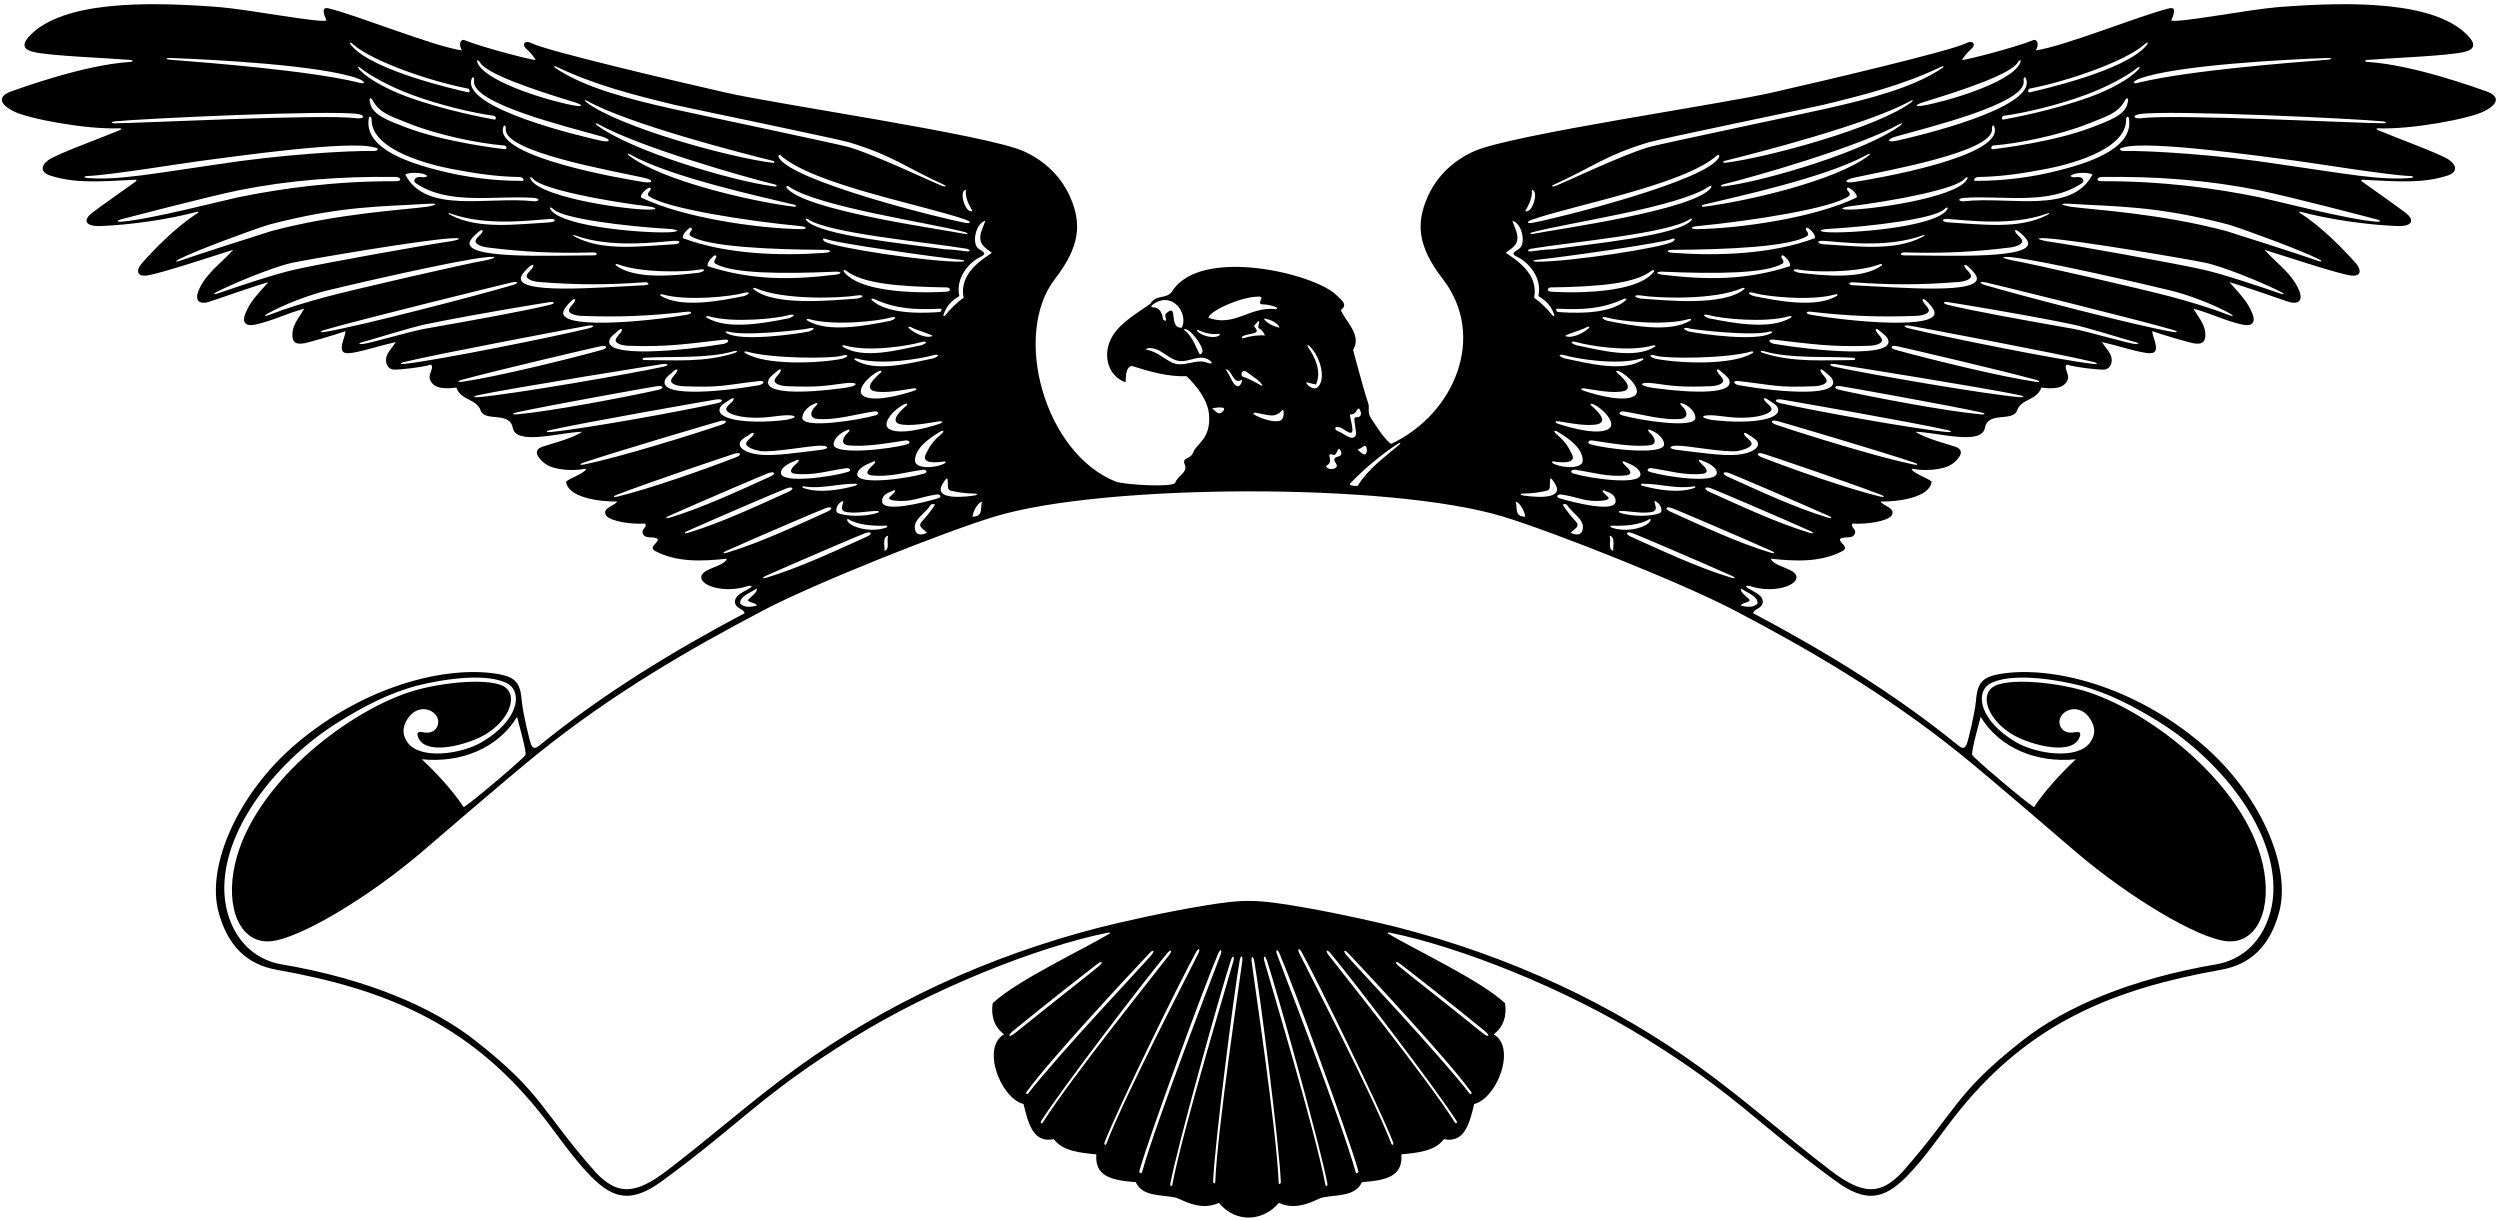 <?xml version="1.0" encoding="UTF-8"?>
<svg xmlns="http://www.w3.org/2000/svg" xmlns:xlink="http://www.w3.org/1999/xlink" width="549pt" height="268pt" viewBox="0 0 549 268" version="1.1">
<g id="surface1">
<path style=" stroke:none;fill-rule:nonzero;fill:rgb(0%,0%,0%);fill-opacity:1;" d="M 545.93 20.031 C 544.109 19.41 530.043 14.223 519.895 13.598 C 519.277 13.559 519.117 13.219 519.895 13.156 C 525.125 12.727 537.527 12.285 541.145 11.406 C 543.766 10.77 543.609 9.438 541.664 7.535 C 534.441 0.461 517.258 0.211 500.195 1.57 C 494.105 2.055 478.688 5.02 476.801 4.523 C 477.301 3.285 478.133 1.344 476.246 1.859 C 469.586 3.523 453.367 10.156 447.055 11.07 C 447.953 9.602 447.219 8.52 446.555 8.797 C 442.281 10.516 431.57 13.234 430.848 13.18 C 431.348 12.348 432.066 11.461 432.844 10.793 C 434.012 9.809 433.352 8.664 431.68 9.52 C 428.383 11.199 399.723 17.926 389.238 20.305 C 378.719 22.781 332.031 29.539 323.805 33.172 C 318.754 35.398 315.281 39.125 313.438 43.387 C 310.965 49.105 311.309 54.113 316.816 61.23 C 326.625 73.914 319.316 91.031 305.473 97.484 C 303.754 96.152 302.363 93.711 301.09 91.879 C 300.141 90.348 300.879 89.73 300.422 88.438 C 299.535 85.941 297.301 77.367 297.168 76.977 C 297.035 76.59 298.176 75.785 297.52 73.531 C 296.91 71.594 295.27 69.949 294.43 68.07 C 295.988 66.977 294.887 66.117 293.297 64.641 C 288.312 60.016 263.691 54.09 257.41 63.961 C 256.203 65.793 253.914 64.547 252.582 66.738 C 249.855 68.684 246.254 70.688 244.387 73.664 C 241.941 77.562 243.133 82.512 247.141 83.941 C 247.363 82.777 247.031 80.891 248.473 80.336 C 252.191 81.5 256.355 82.777 260.574 82.609 C 262.848 84.828 265.234 87.828 265.512 91.102 C 265.914 96.457 262.723 97.43 262.07 99.262 C 261.477 101.035 259.465 100.273 260.184 102.035 C 260.906 103.758 258.574 104.477 258.074 106.031 C 257.383 107.07 247.211 106.48 245.055 105.773 C 229.348 99.551 222.215 73.477 231.684 61.23 C 237.191 54.113 237.535 49.105 235.062 43.387 C 233.219 39.125 229.746 35.398 224.695 33.172 C 216.465 29.539 169.781 22.781 159.262 20.305 C 148.777 17.926 120.117 11.199 116.82 9.52 C 115.148 8.664 114.488 9.809 115.656 10.793 C 116.434 11.461 117.152 12.348 117.652 13.18 C 116.93 13.234 106.219 10.516 101.945 8.797 C 101.281 8.52 100.547 9.602 101.445 11.07 C 95.133 10.156 78.914 3.523 72.254 1.859 C 70.367 1.344 71.199 3.285 71.699 4.523 C 69.812 5.02 54.395 2.055 48.305 1.57 C 31.242 0.211 14.055 0.461 6.832 7.535 C 4.891 9.438 4.734 10.77 7.355 11.406 C 10.969 12.285 23.375 12.727 28.605 13.156 C 29.383 13.219 29.223 13.559 28.605 13.598 C 18.457 14.223 4.391 19.41 2.57 20.031 C -0.223 20.988 -0.531 22.637 2.977 24.434 C 6.219 26.09 18.922 28.465 26.242 28.176 C 26.629 28.16 26.77 28.379 26.383 28.543 C 22.434 30.223 12.426 33.832 10.652 35.129 C 8.855 36.438 8.898 37.871 11.043 38.559 C 16.344 40.25 21.273 39.922 29.781 39.465 C 29.988 39.453 30.031 39.703 29.844 39.836 C 26.086 42.535 23.223 44.473 20.129 46.816 C 18.613 47.965 18.094 49.801 22.219 49.633 C 28.598 49.371 36.734 48.246 43.195 46.531 C 43.602 46.426 43.727 46.594 43.391 46.805 C 38.535 49.863 33.648 55.004 31.191 57.766 C 29.832 59.293 29.941 60.871 32.41 60.477 C 35.715 59.949 48.305 55.734 51.219 54.859 C 48.461 57.867 45.477 59.879 43.824 63.309 C 42.578 65.887 43.613 66.941 45.816 66.309 C 46.996 65.969 55.66 62.852 58.934 61.965 C 56.422 64.754 54.883 66.336 53.879 68.855 C 53.098 70.805 53.922 71.746 56.078 71.281 C 59.809 70.48 63.016 68.789 66.816 67.793 C 65.984 69.281 64.387 71.082 64.227 73.008 C 64.074 74.824 64.582 75.812 66.906 75.367 C 67.777 75.199 73.281 73.633 75.859 72.73 C 75.859 73.531 75.281 74.691 75.105 75.719 C 74.766 77.703 75.918 77.73 77.648 77.43 C 80.363 76.957 83.094 75.984 86.906 75.117 C 86.387 76.055 85.41 76.949 84.98 78.016 C 84.438 79.371 84.934 80.934 86.289 81.148 C 87.238 81.301 93.121 80.613 94.621 80.059 C 95.398 80.723 94.094 82.098 94.371 83.137 C 95.082 85.801 98.719 85.273 100.227 85.109 C 101.168 87.992 104.664 87.496 105.555 90.16 C 106.512 92.711 111.938 90.27 112.602 93.934 C 113.309 97.914 122.98 94.934 127.809 94.82 C 126.199 96.152 119.742 97.844 118.98 98.145 C 116.57 99.094 118.797 101.172 119.777 101.875 C 121.844 103.355 126.34 103.418 128.242 102.977 C 128.574 102.898 128.793 103.008 128.668 103.148 C 127.703 104.234 125.492 104.82 124.312 105.754 C 124.645 109.25 131.625 110.195 135.523 110.141 C 134.969 111.137 132.027 111.527 133.137 113.246 C 134.121 114.496 138.633 115.188 141.629 114.969 C 142.297 115.688 140.852 116.133 141.129 117.074 C 141.613 118.59 143.516 117.574 144.461 118.406 C 144.461 119.406 142.445 120.047 143.793 120.961 C 148.566 123.516 154.172 123.293 159.609 122.684 C 159.234 123.93 156.73 124.445 155.141 125.332 C 153.242 126.391 153.965 127.711 155.391 128.43 C 157.992 129.746 161.762 129.574 164.273 128.676 C 164.551 128.621 165.48 128.508 164.828 129.062 C 163.551 129.895 161.277 130.617 161.387 132.281 C 161.594 133.711 163.441 133.727 163.496 134.672 C 148.145 142.781 132.418 152.336 118.469 163.695 C 117.621 164.387 117.055 164.578 116.562 163.336 C 116.332 162.746 114.848 156.727 114.617 154.184 C 114.262 150.207 113.574 148.699 109.141 147.977 C 98.023 146.16 80.105 150.508 64.961 163.395 C 52.332 174.141 45.266 190.086 47.984 200.254 C 49.949 207.594 54.121 211.777 60.723 212.953 C 84.395 217.168 102.457 224.559 118.031 243.656 C 122.066 248.602 125.465 253.957 129.75 258.312 C 134.859 263.508 138.84 264.137 145.438 259.324 C 162.844 246.586 167.191 240.398 187.246 227.965 C 204.656 217.168 227.758 207.945 243.395 204.789 C 243.719 204.723 243.887 204.898 243.613 205.059 C 238.055 208.395 223.156 215.398 217.996 220.305 C 217.555 223.137 218.387 225.578 220.492 227.133 C 215.441 230.051 219.719 241.141 224.77 242.449 C 225.859 247.062 227.023 251.047 231.43 250.164 C 233.371 252.828 237.312 253.16 240.754 253.496 C 240.406 258.309 243.988 259.199 249.41 259.602 C 250.906 262.797 254.766 262.305 258.078 262.969 C 259.312 263.211 263.367 266.148 267.668 264.152 C 271.535 268.789 277.52 268.121 280.832 264.152 C 285.133 266.148 289.188 263.211 290.422 262.969 C 293.734 262.305 297.594 262.797 299.09 259.602 C 304.512 259.199 308.094 258.309 307.746 253.496 C 311.188 253.16 315.129 252.828 317.07 250.164 C 321.477 251.047 322.641 247.062 323.73 242.449 C 328.781 241.141 333.059 230.051 328.008 227.133 C 330.113 225.578 330.945 223.137 330.504 220.305 C 325.344 215.398 310.445 208.395 304.887 205.059 C 304.613 204.898 304.781 204.723 305.105 204.789 C 320.742 207.945 343.844 217.168 361.254 227.965 C 381.309 240.398 385.656 246.586 403.062 259.324 C 409.66 264.137 413.641 263.508 418.75 258.312 C 423.035 253.957 426.434 248.602 430.469 243.656 C 446.043 224.559 464.105 217.168 487.777 212.953 C 494.379 211.777 498.551 207.594 500.516 200.254 C 503.234 190.086 496.168 174.141 483.539 163.395 C 468.395 150.508 450.477 146.16 439.359 147.977 C 434.926 148.699 434.238 150.207 433.883 154.184 C 433.652 156.727 432.168 162.746 431.938 163.336 C 431.445 164.578 430.879 164.387 430.031 163.695 C 416.082 152.336 400.355 142.781 385.004 134.672 C 385.059 133.727 386.906 133.711 387.113 132.281 C 387.227 130.617 384.949 129.895 383.672 129.062 C 383.02 128.508 383.949 128.621 384.227 128.676 C 386.738 129.574 390.508 129.746 393.109 128.43 C 394.535 127.711 395.258 126.391 393.359 125.332 C 391.77 124.445 389.266 123.93 388.891 122.684 C 394.328 123.293 399.934 123.516 404.707 120.961 C 406.055 120.047 404.039 119.406 404.039 118.406 C 404.984 117.574 406.887 118.59 407.371 117.074 C 407.648 116.133 406.203 115.688 406.871 114.969 C 409.867 115.188 414.379 114.496 415.363 113.246 C 416.473 111.527 413.531 111.137 412.977 110.141 C 416.875 110.195 423.855 109.25 424.188 105.754 C 423.008 104.82 420.797 104.234 419.832 103.148 C 419.707 103.008 419.926 102.898 420.258 102.977 C 422.156 103.418 426.656 103.355 428.723 101.875 C 429.703 101.172 431.93 99.094 429.52 98.145 C 428.758 97.844 422.301 96.152 420.691 94.82 C 425.52 94.934 435.191 97.914 435.898 93.934 C 436.562 90.27 441.988 92.711 442.945 90.16 C 443.836 87.496 447.332 87.992 448.273 85.109 C 449.781 85.273 453.422 85.801 454.129 83.137 C 454.406 82.098 453.102 80.723 453.879 80.059 C 455.379 80.613 461.262 81.301 462.211 81.148 C 463.566 80.934 464.062 79.371 463.52 78.016 C 463.09 76.949 462.113 76.055 461.594 75.117 C 465.406 75.984 468.137 76.957 470.852 77.43 C 472.578 77.73 473.734 77.703 473.395 75.719 C 473.219 74.691 472.641 73.531 472.641 72.73 C 475.219 73.633 480.723 75.199 481.594 75.367 C 483.922 75.812 484.426 74.824 484.273 73.008 C 484.113 71.082 482.512 69.281 481.688 67.793 C 485.484 68.789 488.691 70.48 492.422 71.281 C 494.578 71.746 495.402 70.805 494.621 68.855 C 493.617 66.336 492.078 64.754 489.566 61.965 C 492.84 62.852 501.504 65.969 502.684 66.309 C 504.887 66.941 505.922 65.887 504.68 63.309 C 503.023 59.879 500.039 57.867 497.281 54.859 C 500.195 55.734 512.785 59.949 516.09 60.477 C 518.559 60.871 518.668 59.293 517.309 57.766 C 514.852 55.004 509.965 49.863 505.109 46.805 C 504.773 46.594 504.898 46.426 505.305 46.531 C 511.766 48.246 519.902 49.371 526.281 49.633 C 530.406 49.801 529.887 47.965 528.371 46.816 C 525.273 44.473 522.414 42.535 518.656 39.836 C 518.473 39.703 518.512 39.453 518.719 39.465 C 527.227 39.922 532.156 40.25 537.457 38.559 C 539.602 37.871 539.645 36.438 537.848 35.129 C 536.074 33.832 526.066 30.223 522.117 28.543 C 521.73 28.379 521.871 28.16 522.258 28.176 C 529.578 28.465 542.281 26.09 545.523 24.434 C 549.031 22.637 548.723 20.988 545.93 20.031 Z M 510.879 12.742 C 512.328 12.691 512.328 13.027 510.879 13.141 C 502.598 13.777 480.691 15.504 470.016 18.062 C 468.172 18.68 468.117 17.926 469.781 17.297 C 477.676 14.32 501.867 13.062 510.879 12.742 Z M 354.258 120.961 C 352.98 120.629 353.926 118.629 353.426 117.633 C 354.855 117.895 354.145 120.184 354.258 120.961 Z M 346.098 114.578 C 344.988 113.355 343.988 112.137 343.156 110.805 C 343.434 110.75 343.895 110.473 344.266 111.082 C 345.434 112.914 348.375 114.246 347.43 116.688 C 347.016 117.617 345.906 117.48 344.934 116.992 C 345.379 116.328 347.152 115.742 346.098 114.578 Z M 342.504 109.43 C 341.566 109.152 342.012 108.477 342.859 108.594 C 346.59 109.121 348.188 110.379 352.148 109.914 C 353.801 109.633 353.328 109.312 352.43 108.488 C 351.629 107.754 351.816 107.402 352.758 107.918 C 353.777 108.293 354.883 108.824 354.785 110.195 C 354.48 112.539 346.074 110.488 342.504 109.43 Z M 334.672 108.836 C 333.676 108.695 333.711 108.379 334.664 108.379 C 336.43 108.375 338.094 108.121 339.715 107.754 C 340.504 107.531 340.32 106.781 340.355 106.172 C 340.414 105.086 340.316 104.262 341.602 106.422 C 343.203 109.305 338.66 109.402 334.672 108.836 Z M 334.941 113.469 C 332.309 113.453 333.398 111.145 332.777 110.141 C 333.625 110.262 334.777 112.023 334.941 113.469 Z M 341.129 101.812 C 340.758 101.633 340.703 101.266 341.207 101.34 C 342.934 101.594 346.059 101.883 345.277 99.906 C 344.211 97.703 343.59 96.867 341.711 95.246 C 341.117 94.73 341.23 94.324 342.02 94.793 C 344.91 96.5 347.523 98.559 347.57 101.105 C 347.602 102.941 343.422 102.926 341.129 101.812 Z M 417.148 27.242 C 417.73 26.918 417.91 27.105 417.387 27.504 C 410.09 33.027 387.969 39.754 378.371 40.957 C 377.891 41.02 377.703 40.66 378.371 40.496 C 385.074 38.863 408.113 32.297 417.148 27.242 Z M 378.859 35.293 C 385.562 33.66 410.473 27.23 419.508 22.18 C 420.09 21.855 420.27 22.043 419.746 22.441 C 412.449 27.961 388.453 34.551 378.859 35.754 C 378.375 35.816 378.188 35.453 378.859 35.293 Z M 410.09 33.938 C 410.672 33.613 410.855 33.801 410.328 34.199 C 403.031 39.719 383.738 44.191 374.141 45.398 C 373.656 45.457 373.469 45.098 374.141 44.938 C 380.844 43.305 401.059 38.992 410.09 33.938 Z M 438.023 28.066 C 439.664 34.492 411.836 39.254 407.094 39.984 C 405.008 40.309 404.855 39.547 407.004 39.055 C 414.18 37.453 437.855 33.383 437.438 28.332 C 437.367 27.492 437.82 27.262 438.023 28.066 Z M 458.777 27.082 C 462.488 25.582 464.879 24.961 466.48 22.363 C 466.996 21.176 467.633 21.391 467.199 22.672 C 466.73 25.277 463.008 26.57 459.352 27.973 C 451.137 31.121 439.461 32.559 437.617 32.77 C 437.055 32.836 437.27 31.992 437.695 31.957 C 443.113 31.531 452.211 29.738 458.777 27.082 Z M 356.801 102.125 C 355.996 101.387 356.188 101.039 357.129 101.555 C 358.145 101.93 360.336 102.902 360.238 104.273 C 359.93 106.617 349.129 105.059 345.559 104 C 344.617 103.719 345.066 103.043 345.914 103.16 C 349.641 103.688 353.223 104.848 357.184 104.383 C 358.836 104.098 357.699 102.949 356.801 102.125 Z M 349.305 97.566 C 348.363 97.289 348.812 96.613 349.66 96.73 C 353.387 97.258 358.41 98.238 362.371 97.777 C 364.023 97.492 363.332 95.977 362.434 95.152 C 361.633 94.418 361.82 94.07 362.762 94.586 C 363.781 94.961 365.523 96.297 365.426 97.664 C 365.117 100.012 352.875 98.629 349.305 97.566 Z M 372.691 49.656 C 384.402 48.547 402.602 45.727 406.055 43.02 C 406.449 42.605 405.984 42.105 405.715 41.824 C 405.445 41.539 405.668 41.094 405.984 41.234 C 407.086 41.734 408.168 43.16 407.617 43.422 C 398.629 47.73 382.719 50.137 372.684 50.324 C 371.188 50.352 371.09 49.805 372.691 49.656 Z M 336.758 51.344 C 335.883 51.52 335.762 51.211 336.645 50.969 C 344.109 48.941 368.812 45.469 375.312 40.945 C 375.668 40.699 375.984 40.918 375.75 41.234 C 372.055 46.195 341.785 50.332 336.758 51.344 Z M 396.883 51.809 C 397.312 51.434 396.895 50.891 396.652 50.586 C 396.41 50.281 396.672 49.855 396.977 50.027 C 398.023 50.625 398.973 52.141 398.402 52.352 C 389.059 55.824 377.352 56.25 367.344 55.523 C 365.852 55.414 365.801 54.863 367.41 54.859 C 379.172 54.82 393.195 54.191 396.883 51.809 Z M 391.441 57.887 C 391.891 57.535 391.5 56.973 391.27 56.656 C 391.043 56.34 391.324 55.926 391.617 56.113 C 392.641 56.758 393.516 58.316 392.938 58.504 C 383.441 61.535 375.02 61.52 365.055 60.328 C 363.57 60.148 363.547 59.598 365.152 59.664 C 376.902 60.176 387.648 60.098 391.441 57.887 Z M 382.566 63.281 C 382.992 63.094 383.289 63.289 382.992 63.531 C 378.43 67.273 365.973 65.98 360.211 65.555 C 358.496 65.18 358.922 64.66 360.336 64.887 C 363.777 65.461 376.305 65.992 382.566 63.281 Z M 370.836 70.07 C 371.281 69.938 371.551 70.168 371.227 70.371 C 366.77 73.172 358.109 71.484 352.941 70.438 C 351.289 69.852 351.773 69.387 353.148 69.789 C 355.398 70.465 365.445 71.637 370.836 70.07 Z M 355.102 81.84 C 354.719 81.512 355.027 81.309 355.41 81.473 C 357.754 82.48 360.5 85.633 359.086 86.809 C 357.129 88.438 350.98 86.891 347.801 85.816 C 346.93 85.523 347.164 85.176 347.941 85.289 C 350.395 85.648 354.316 86.492 356.68 85.859 C 358.688 85.156 356.422 82.98 355.102 81.84 Z M 343.547 78.699 C 341.895 78.109 342.379 77.648 343.754 78.051 C 346.004 78.727 354.977 80.305 360.367 78.734 C 360.812 78.605 361.082 78.836 360.758 79.039 C 356.305 81.84 348.715 79.746 343.547 78.699 Z M 343.715 73.785 C 343.988 73.398 347.156 72.516 348 72.062 C 349.234 71.414 349.371 71.828 348.332 72.523 C 347.945 72.859 345.312 74.504 343.715 73.785 Z M 346.172 75.816 C 344.516 75.23 345.004 74.766 346.375 75.168 C 348.629 75.844 357.602 77.422 362.992 75.855 C 363.438 75.727 363.703 75.953 363.383 76.156 C 358.926 78.957 351.34 76.863 346.172 75.816 Z M 357.043 65.895 C 353.297 69.453 343.887 68.629 342.156 68.52 C 341.766 68.496 341.543 67.77 341.949 67.789 C 347.414 68.043 351.691 67.887 356.52 65.672 C 356.953 65.473 357.316 65.637 357.043 65.895 Z M 342.301 92.527 C 344.754 92.891 348.676 93.73 351.039 93.102 C 353.047 92.398 350.781 90.223 349.461 89.082 C 349.078 88.75 349.387 88.551 349.77 88.715 C 352.113 89.723 354.859 92.871 353.445 94.047 C 351.488 95.68 345.34 94.129 342.156 93.059 C 341.289 92.766 341.523 92.414 342.301 92.527 Z M 356.172 91.184 C 355.23 90.906 355.68 90.23 356.527 90.348 C 360.258 90.875 365.285 92.43 369.246 91.965 C 370.898 91.68 370.41 90.152 369.512 89.328 C 368.707 88.59 368.898 88.242 369.84 88.758 C 370.855 89.133 372.398 90.484 372.301 91.855 C 371.992 94.199 359.742 92.242 356.172 91.184 Z M 363.113 85.199 C 359.605 84.723 359.91 83.738 363.234 84.191 C 367.574 84.781 369.055 85.055 375.652 84.809 C 376.859 84.766 378.543 84.363 378.395 83.512 C 378.312 83.008 377.742 82.492 377.375 82.012 C 376.691 81.105 377.109 80.812 377.805 81.465 C 378.496 82.113 379.379 82.637 379.691 83.348 C 381.109 86.57 372.129 86.426 363.113 85.199 Z M 363.457 78.766 C 361.805 78.18 362.289 77.719 363.664 78.121 C 365.914 78.797 379.121 78.773 384.512 77.203 C 384.957 77.074 385.227 77.305 384.902 77.508 C 380.445 80.309 368.625 79.812 363.457 78.766 Z M 370.879 72.801 C 369.227 72.215 369.715 71.75 371.086 72.152 C 371.773 72.359 384.801 73.926 388.629 72.812 C 389.07 72.684 389.344 72.914 389.02 73.117 C 385.895 75.078 373.789 73.391 370.879 72.801 Z M 375.25 69.887 C 373.598 69.301 374.086 68.836 375.457 69.238 C 377.711 69.914 387.516 71.008 392.906 69.441 C 393.352 69.312 393.617 69.539 393.297 69.742 C 388.84 72.543 380.418 70.934 375.25 69.887 Z M 385.102 65.012 C 383.445 64.426 383.934 63.965 385.309 64.367 C 387.559 65.039 397.605 66.211 402.996 64.645 C 403.441 64.516 403.711 64.746 403.387 64.949 C 398.93 67.746 390.266 66.059 385.102 65.012 Z M 394.973 59.887 C 393.277 59.438 393.723 58.938 395.125 59.227 C 397.426 59.711 407.531 60.047 412.777 58.039 C 413.211 57.871 413.496 58.078 413.191 58.309 C 408.98 61.469 400.211 60.504 394.973 59.887 Z M 400.535 53.648 C 398.957 53.559 398.836 52.797 400.41 52.887 C 404.145 53.102 414.219 54.598 422.188 51.695 C 422.758 51.488 422.809 51.691 422.266 51.98 C 416.047 55.277 407.695 54.043 400.535 53.648 Z M 401.129 50.977 C 399.238 50.82 399.547 50.477 401.117 50.297 C 411.531 49.699 424.961 47.973 426.984 45.934 C 427.609 45.309 427.98 45.539 427.453 46.203 C 424.426 50.027 405.512 51.336 401.129 50.977 Z M 405.902 46.035 C 404.004 46.004 404.289 45.641 405.844 45.359 C 416.199 44.086 429.488 41.488 431.375 39.324 C 431.961 38.656 432.344 38.867 431.859 39.562 C 429.086 43.574 410.301 46.113 405.902 46.035 Z M 377.535 34.434 C 375.398 39.633 341.227 48.121 336.473 48.941 C 335.262 49.148 335.215 48.68 336.344 48.277 C 345.473 45.031 369.852 40.594 377.086 34.117 C 377.324 33.902 377.664 34.129 377.535 34.434 Z M 336.27 54.613 C 345.008 53.16 366.555 51.262 371.086 48.133 C 371.438 47.891 371.699 48.035 371.465 48.336 C 368.809 51.723 349.02 53.605 340.938 54.75 C 339.215 54.789 337.82 54.992 336.332 55.188 C 335.18 55.34 335.465 54.746 336.27 54.613 Z M 337.441 57.059 C 343.73 56.398 364.82 53.395 367.098 52.492 C 367.922 52.168 367.965 52.676 367.363 53.062 C 365.336 54.355 344.637 57.531 337.441 57.469 C 336.488 57.461 336.48 57.16 337.441 57.059 Z M 340.562 63.117 C 352.156 62.953 359.156 62.113 362.582 59.52 C 363.062 59.152 363.465 59.32 363.176 59.691 C 358.84 65.281 341.141 64.102 340.559 64.047 C 339.555 63.949 339.828 63.129 340.562 63.117 Z M 353.953 115.883 C 353.508 115.738 353.539 115.406 354.031 115.43 C 356.609 115.547 360.309 115.312 362.359 113.91 C 363.215 114.938 358.461 117.352 353.953 115.883 Z M 358.551 117.098 C 359.688 117.508 373.035 123.211 380.281 126.438 C 381.27 126.883 381.086 127.137 380.172 126.859 C 372.812 124.637 364.68 120.793 358.109 117.836 C 356.809 117.25 357.113 116.574 358.551 117.098 Z M 364.539 112.641 C 363.156 113.34 358.816 113.605 355.758 112.609 C 355.398 112.496 355.434 112.203 355.809 112.203 C 357.961 112.199 361.105 112.965 363.137 112.305 C 364.082 111.789 363.359 110.805 363.305 110.027 C 364.566 110.262 365.328 112.242 364.539 112.641 Z M 360.676 106.676 C 360.238 106.559 360.215 106.242 360.613 106.234 C 364.328 106.164 368.188 107.445 371.844 106.816 C 372.367 106.727 372.492 107.027 372 107.191 C 368.559 108.355 364.059 107.582 360.676 106.676 Z M 362.332 103.648 C 361.395 103.371 361.84 102.691 362.688 102.812 C 366.418 103.34 369.996 104.496 373.961 104.035 C 375.609 103.75 374.473 102.598 373.574 101.773 C 372.773 101.035 372.961 100.688 373.902 101.203 C 374.922 101.578 377.109 102.555 377.012 103.922 C 376.707 106.27 365.902 104.707 362.332 103.648 Z M 368.383 98.809 C 366.371 98.609 366.34 97.891 368.25 97.867 C 370.617 97.84 378.371 99.371 381.426 99.07 C 382.617 98.879 384.879 98.238 384.625 97.285 C 384.48 96.797 383.848 96.359 383.426 95.926 C 382.633 95.117 383.008 94.773 383.781 95.328 C 384.551 95.883 385.488 96.293 385.891 96.957 C 386.664 98.242 384.758 99.551 381.562 99.855 C 378.203 100.18 372.941 99.336 368.383 98.809 Z M 376.07 92.238 C 373.293 91.77 373.551 91.211 375.461 91.184 C 377.828 91.156 381.227 92.223 385.809 91.465 C 387.004 91.266 389.266 90.629 389.008 89.68 C 388.863 89.188 388.234 88.746 387.809 88.316 C 387.016 87.508 387.395 87.164 388.164 87.719 C 388.934 88.273 389.871 88.684 390.273 89.348 C 391.863 91.984 384.965 93.266 376.07 92.238 Z M 381.816 84.598 C 380.359 84.18 380.699 83.555 381.668 83.664 C 389.883 84.609 390.008 85.137 398.383 84.824 C 399.594 84.781 401.273 84.379 401.125 83.527 C 401.043 83.023 400.473 82.508 400.109 82.027 C 399.422 81.121 399.844 80.828 400.535 81.48 C 401.23 82.129 402.109 82.652 402.422 83.363 C 404.055 87.07 391.93 86.324 381.816 84.598 Z M 387.117 77.5 C 386.328 77.234 386.641 76.914 387.402 77.133 C 393.121 78.785 400.707 78.211 406.953 78.559 C 407.578 78.598 407.48 79.066 407.023 79.066 C 400.539 79.07 393.773 79.668 387.117 77.5 Z M 389.539 75.508 C 388.086 75.09 388.422 74.465 389.395 74.574 C 397.605 75.52 402.172 76.242 410.547 75.93 C 411.758 75.887 413.438 75.48 413.289 74.633 C 413.207 74.129 412.637 73.613 412.273 73.129 C 411.586 72.227 412.004 71.934 412.699 72.586 C 413.395 73.23 414.273 73.754 414.586 74.465 C 416.5 78.812 398.074 76.965 389.539 75.508 Z M 397.508 69.094 C 396.27 68.777 396.664 68.34 397.633 68.453 C 405.848 69.398 412.434 69.68 420.812 69.367 C 422.023 69.324 423.703 68.922 423.555 68.07 C 423.473 67.566 422.902 67.051 422.535 66.57 C 421.852 65.664 422.27 65.371 422.965 66.023 C 423.656 66.672 424.391 67.477 424.703 68.188 C 426.617 72.535 406.328 70.648 397.508 69.094 Z M 406.844 62.633 C 405.727 62.582 405.969 61.918 406.941 61.988 C 415.188 62.586 421.781 62.59 430.141 61.922 C 431.348 61.828 433.008 61.352 432.824 60.512 C 432.723 60.008 432.129 59.52 431.742 59.051 C 431.023 58.18 431.426 57.867 432.148 58.488 C 432.867 59.105 433.633 59.883 433.977 60.578 C 436.074 64.84 416.633 63.078 406.844 62.633 Z M 418.191 56.078 C 417.07 56.078 417.285 55.402 418.262 55.43 C 426.527 55.664 433.113 55.379 441.434 54.348 C 442.637 54.199 444.277 53.652 444.055 52.82 C 443.93 52.32 443.316 51.859 442.91 51.41 C 442.152 50.566 442.543 50.242 443.289 50.828 C 444.035 51.414 444.836 52.156 445.211 52.836 C 447.492 57.004 427.992 56.094 418.191 56.078 Z M 427.91 48.84 C 426.332 48.754 426.211 47.992 427.785 48.082 C 431.52 48.297 441.59 49.789 449.562 46.891 C 450.133 46.684 450.18 46.887 449.637 47.172 C 443.422 50.473 435.066 49.234 427.91 48.84 Z M 431.301 44.191 C 430.195 44.312 429.641 43.594 431.301 43.453 C 439.816 42.848 449.949 45.172 457.211 40.211 C 457.82 39.82 457.461 38.945 456.543 38.879 C 455.711 38.82 455.324 39.152 454.656 38.656 C 455.656 37.656 459.262 37.879 459.484 38.379 C 454.895 47.062 441.512 43.094 431.301 44.191 Z M 451.77 37.516 C 446.027 38.961 439.969 39.73 433.871 39.719 C 433.113 39.719 433.695 38.879 434.355 38.871 C 439.699 38.805 444.449 38.023 449.398 37.082 C 453.57 36.289 466.98 33.133 466.898 26.25 C 466.891 25.551 467.41 25.371 467.52 26.031 C 468.633 32.844 457.902 35.977 451.77 37.516 Z M 458.789 21.355 C 450.906 24.207 441.641 25.961 439.977 26.25 C 439.418 26.348 439.586 25.492 440.008 25.434 C 444.75 24.781 452.039 23.07 458.238 20.746 C 463.055 18.938 467.191 16.609 469.109 15.09 C 469.945 14.434 470.133 14.703 469.426 15.438 C 467.562 17.375 463.418 19.684 458.789 21.355 Z M 445.734 19.449 C 454.09 17.848 466.73 13.457 470.934 9.754 C 471.73 9.051 471.934 9.312 471.266 10.086 C 466.52 15.578 448.359 19.668 445.746 20.27 C 445.195 20.395 445.316 19.531 445.734 19.449 Z M 444.969 17.441 C 447 23.754 421.152 29.891 416.461 30.91 C 414.402 31.359 414.203 30.605 416.316 29.988 C 423.383 27.953 445.125 22.758 444.398 17.742 C 444.281 16.91 444.715 16.652 444.969 17.441 Z M 443.09 13.727 C 443.547 12.973 443.961 13.109 443.605 13.879 C 441.559 18.309 426.562 22.52 422.219 23.199 C 420.34 23.492 420.559 23.082 422.043 22.539 C 432.027 19.512 441.598 16.184 443.09 13.727 Z M 341.34 40.508 C 349.512 36.797 352.516 34.129 361.98 31.27 C 364.602 30.48 398.453 23.488 400.305 23.039 C 409.297 20.867 418.023 18.629 426.191 14.699 C 426.766 14.426 427.047 14.594 426.57 14.914 C 420.219 19.223 410.586 21.711 400.902 23.891 C 396.352 24.918 365.086 31.496 362.27 32.258 C 356.934 33.703 342.855 40.402 341.582 40.828 C 340.719 41.117 340.555 40.812 341.34 40.508 Z M 336.387 41.707 C 338.031 41.785 336.562 46.984 334.941 46.367 C 335.719 44.926 336.555 43.539 336.387 41.707 Z M 332.113 48.477 C 334.379 49.148 335.016 53.453 333.73 54.516 C 332.859 55.234 331.363 55.598 333.348 56.496 C 335.402 57.496 338.758 60.801 337.828 65.016 C 339.402 65.969 340.598 67.035 341.297 69.086 C 341.414 69.422 341.145 69.539 340.887 69.211 C 339.828 67.875 338.445 66.492 336.887 65.379 C 337.996 59.965 332.551 56.824 330.672 55.527 C 331.281 54.973 332.863 54.211 333.168 52.863 C 333.5 51.309 332.559 49.922 332.113 48.477 Z M 307.012 97.43 C 307.566 97.078 307.703 97.305 307.207 97.727 C 304.238 100.246 300.43 102.941 298.148 106.699 C 297.426 106.727 296.023 106.656 296.535 106.145 C 299.277 103.211 303.43 99.715 307.012 97.43 Z M 300.145 98.594 C 300.258 99.164 299.977 99.996 299.48 99.762 C 298.98 99.539 298.645 99.262 298.148 98.703 C 299.105 98.512 299.977 97.098 300.145 98.594 Z M 293.762 93.766 C 294.762 93.82 295.371 94.652 296.316 94.988 C 297.738 95.547 296.496 92.156 296.441 91.047 C 298.035 90.906 297.551 90.145 298.426 89.66 C 298.938 90.422 299.355 91.672 297.648 91.656 C 297.008 91.598 298.008 94.895 297.738 95.547 C 297.07 97.168 294.809 94.957 293.871 94.711 C 293.25 94.586 292.832 93.684 293.762 93.766 Z M 292.906 99.91 C 293.652 100.035 293.734 97.844 294.316 98.816 C 295.539 100.98 291.875 99.648 293.375 101.758 C 294.359 103.117 291.375 103.465 291.211 102.312 C 293.316 101.312 290.633 99.133 292.906 99.91 Z M 287.246 76.219 C 286.984 75.836 287.211 75.652 287.559 75.992 C 290.188 78.555 291.195 83.547 289.297 85.086 C 288.406 85.805 286.863 84.504 286.824 83.941 C 287.547 84.109 288.27 84.273 288.988 84.441 C 290.234 81.664 288.918 78.637 287.246 76.219 Z M 281.219 92.324 C 280.078 92.883 277.215 92.094 275.441 91.059 C 275.102 90.855 275.301 90.551 275.633 90.609 C 279.012 91.211 279.84 91.895 281.773 89.938 C 282.051 90.879 281.871 91.949 281.219 92.324 Z M 273.781 81.68 C 274.949 82.625 277.152 83.832 277.223 84.789 C 275.559 83.902 274.586 83.277 272.727 82.625 C 272.438 81.75 272.949 81.125 273.781 81.68 Z M 272.727 83.387 C 272.781 84.039 272.395 84.664 271.895 84.828 C 270.703 84.805 270.176 82.332 269.121 81.113 C 270.562 80.988 270.703 84.664 272.727 83.387 Z M 275.391 71.676 C 275.559 71.176 276.168 70.789 276.445 70.457 C 276.738 71.066 276.016 71.758 276.461 72.105 C 277.125 72.441 277.5 72.953 277.777 73.676 C 276.406 73.547 274.547 73.781 273.062 74.27 C 272.746 74.375 272.562 74.027 272.887 73.848 C 274.371 73.027 277.234 73.566 275.391 71.676 Z M 280.996 71.953 C 279.664 71.676 278.223 71.012 277.5 69.957 C 277.984 69.957 280.387 70.457 280.996 71.953 Z M 276.168 65.133 C 278.336 65.008 275.445 66.793 277.391 66.848 C 278.172 66.84 279.414 67.117 280.129 67.414 C 280.594 67.609 280.555 67.961 279.93 67.871 C 274.469 67.312 271.02 71.875 265.402 69.789 C 265.402 68.465 272.066 65.289 276.168 65.133 Z M 268.453 90.438 C 267.578 91.254 267.07 90.391 266.18 89.66 C 266.746 89.59 269.871 88.965 268.453 90.438 Z M 263.156 72.488 C 264.242 73.012 265.992 73.562 267.512 73.297 C 267.738 73.258 267.996 73.449 267.855 73.574 C 266.789 74.512 263.953 73.824 262.922 72.742 C 262.746 72.562 262.93 72.383 263.156 72.488 Z M 264.07 77.188 C 263.93 77.738 263.586 78.02 263.336 77.59 C 262.391 75.758 261.797 73.73 259.906 72.344 C 261.199 71.691 264.293 76.133 264.07 77.188 Z M 253.523 66.629 C 257.613 64.031 261.004 68.875 259.52 71.953 C 256.41 72.176 258.977 66.141 255.961 68.934 C 255.629 69.434 256.688 71.066 255.41 70.18 C 255.246 69.012 254.855 67.625 253.414 67.516 C 252.414 67.516 252.871 67.043 253.523 66.629 Z M 265.078 79.648 C 262.629 78.613 259.812 80.969 257.133 79.504 C 255.121 78.398 253.949 77.215 251.836 76.816 C 251.648 76.777 251.652 76.582 251.848 76.535 C 255.008 75.797 256.758 79.828 260.156 79.254 C 261.867 79.023 263.699 77.996 265.312 78.938 C 266.539 79.602 266.188 80.117 265.078 79.648 Z M 216.387 48.477 C 215.941 49.922 215 51.309 215.332 52.863 C 215.637 54.211 217.219 54.973 217.828 55.527 C 215.949 56.824 210.504 59.965 211.613 65.379 C 210.055 66.492 208.672 67.875 207.613 69.211 C 207.355 69.539 207.086 69.422 207.203 69.086 C 207.902 67.035 209.098 65.969 210.672 65.016 C 209.742 60.801 213.098 57.496 215.152 56.496 C 217.137 55.598 215.641 55.234 214.77 54.516 C 213.484 53.453 214.121 49.148 216.387 48.477 Z M 203.566 116.992 C 202.594 117.48 201.484 117.617 201.07 116.688 C 200.125 114.246 203.066 112.914 204.234 111.082 C 204.605 110.473 205.066 110.75 205.344 110.805 C 204.512 112.137 203.512 113.355 202.402 114.578 C 201.348 115.742 203.121 116.328 203.566 116.992 Z M 193.715 110.195 C 193.617 108.824 194.723 108.293 195.742 107.918 C 196.684 107.402 196.871 107.754 196.07 108.488 C 195.172 109.312 194.699 109.633 196.352 109.914 C 200.312 110.379 201.91 109.121 205.641 108.594 C 206.488 108.477 206.934 109.152 205.996 109.43 C 202.426 110.488 194.02 112.539 193.715 110.195 Z M 194.242 120.961 C 194.355 120.184 193.645 117.895 195.074 117.633 C 194.574 118.629 195.52 120.629 194.242 120.961 Z M 141.496 39.055 C 143.645 39.547 143.492 40.309 141.406 39.984 C 136.664 39.254 108.836 34.492 110.477 28.066 C 110.68 27.262 111.133 27.492 111.062 28.332 C 110.645 33.383 134.32 37.453 141.496 39.055 Z M 131.352 27.242 C 140.387 32.297 163.426 38.863 170.125 40.496 C 170.797 40.66 170.609 41.02 170.129 40.957 C 160.531 39.754 138.41 33.027 131.113 27.504 C 130.59 27.105 130.77 26.918 131.352 27.242 Z M 128.754 22.441 C 128.23 22.043 128.41 21.855 128.992 22.18 C 138.027 27.23 162.938 33.66 169.641 35.293 C 170.312 35.453 170.125 35.816 169.641 35.754 C 160.047 34.551 136.051 27.961 128.754 22.441 Z M 138.41 33.938 C 147.441 38.992 167.656 43.305 174.359 44.938 C 175.031 45.098 174.844 45.457 174.359 45.398 C 164.762 44.191 145.469 39.719 138.172 34.199 C 137.645 33.801 137.828 33.613 138.41 33.938 Z M 191.316 104.383 C 195.277 104.848 198.859 103.688 202.59 103.16 C 203.434 103.043 203.883 103.719 202.941 104 C 199.371 105.059 188.57 106.617 188.262 104.273 C 188.164 102.902 190.355 101.93 191.371 101.555 C 192.312 101.039 192.504 101.387 191.699 102.125 C 190.801 102.949 189.664 104.098 191.316 104.383 Z M 199.195 97.566 C 195.625 98.629 183.383 100.012 183.074 97.664 C 182.977 96.297 184.719 94.961 185.738 94.586 C 186.68 94.07 186.867 94.418 186.066 95.152 C 185.168 95.977 184.477 97.492 186.129 97.777 C 190.09 98.238 195.113 97.258 198.84 96.73 C 199.688 96.613 200.137 97.289 199.195 97.566 Z M 142.445 43.02 C 145.898 45.727 164.098 48.547 175.809 49.656 C 177.41 49.805 177.312 50.352 175.816 50.324 C 165.781 50.137 149.871 47.73 140.883 43.422 C 140.332 43.16 141.414 41.734 142.516 41.234 C 142.832 41.094 143.055 41.539 142.785 41.824 C 142.516 42.105 142.051 42.605 142.445 43.02 Z M 172.75 41.234 C 172.516 40.918 172.832 40.699 173.188 40.945 C 179.688 45.469 204.391 48.941 211.855 50.969 C 212.738 51.211 212.617 51.52 211.742 51.344 C 206.715 50.332 176.445 46.195 172.75 41.234 Z M 191.82 85.859 C 194.184 86.492 198.105 85.648 200.559 85.289 C 201.336 85.176 201.57 85.523 200.699 85.816 C 197.52 86.891 191.371 88.438 189.414 86.809 C 188 85.633 190.746 82.48 193.09 81.473 C 193.473 81.309 193.781 81.512 193.398 81.84 C 192.078 82.98 189.812 85.156 191.82 85.859 Z M 187.742 79.039 C 187.418 78.836 187.688 78.605 188.133 78.734 C 193.523 80.305 202.496 78.727 204.746 78.051 C 206.121 77.648 206.605 78.109 204.953 78.699 C 199.785 79.746 192.195 81.84 187.742 79.039 Z M 202.125 75.168 C 203.496 74.766 203.984 75.23 202.328 75.816 C 197.164 76.863 189.574 78.957 185.117 76.156 C 184.793 75.953 185.062 75.727 185.508 75.855 C 190.898 77.422 199.871 75.844 202.125 75.168 Z M 200.5 72.062 C 201.344 72.516 204.512 73.398 204.789 73.785 C 203.188 74.504 200.555 72.859 200.168 72.523 C 199.129 71.828 199.266 71.414 200.5 72.062 Z M 191.457 65.895 C 191.184 65.637 191.547 65.473 191.98 65.672 C 196.809 67.887 201.086 68.043 206.551 67.789 C 206.953 67.77 206.734 68.496 206.344 68.52 C 204.613 68.629 195.203 69.453 191.457 65.895 Z M 195.352 69.789 C 196.727 69.387 197.211 69.852 195.559 70.438 C 190.391 71.484 181.73 73.172 177.273 70.371 C 176.949 70.168 177.219 69.938 177.664 70.07 C 183.055 71.637 193.102 70.465 195.352 69.789 Z M 188.289 65.555 C 182.527 65.98 170.07 67.273 165.508 63.531 C 165.211 63.289 165.508 63.094 165.934 63.281 C 172.195 65.992 184.723 65.461 188.164 64.887 C 189.578 64.66 190.004 65.18 188.289 65.555 Z M 183.445 60.328 C 173.48 61.52 165.059 61.535 155.562 58.504 C 154.984 58.316 155.859 56.758 156.883 56.113 C 157.176 55.926 157.457 56.34 157.23 56.656 C 157 56.973 156.609 57.535 157.059 57.887 C 160.852 60.098 171.598 60.176 183.348 59.664 C 184.953 59.598 184.93 60.148 183.445 60.328 Z M 181.156 55.523 C 171.148 56.25 159.441 55.824 150.098 52.352 C 149.527 52.141 150.477 50.625 151.523 50.027 C 151.828 49.855 152.09 50.281 151.848 50.586 C 151.605 50.891 151.188 51.434 151.617 51.809 C 155.305 54.191 169.328 54.82 181.09 54.859 C 182.695 54.863 182.648 55.414 181.156 55.523 Z M 142.656 45.359 C 144.211 45.641 144.496 46.004 142.598 46.035 C 138.199 46.113 119.414 43.574 116.641 39.562 C 116.156 38.867 116.539 38.656 117.125 39.324 C 119.012 41.488 132.301 44.086 142.656 45.359 Z M 121.516 45.934 C 123.539 47.973 136.969 49.699 147.383 50.297 C 148.953 50.477 149.262 50.82 147.371 50.977 C 142.988 51.336 124.074 50.027 121.047 46.203 C 120.52 45.539 120.891 45.309 121.516 45.934 Z M 126.312 51.695 C 134.281 54.598 144.355 53.102 148.09 52.887 C 149.664 52.797 149.543 53.559 147.965 53.648 C 140.805 54.043 132.453 55.277 126.234 51.98 C 125.691 51.691 125.742 51.488 126.312 51.695 Z M 135.723 58.039 C 140.969 60.047 151.074 59.711 153.375 59.227 C 154.777 58.938 155.223 59.438 153.527 59.887 C 148.289 60.504 139.52 61.469 135.309 58.309 C 135.004 58.078 135.289 57.871 135.723 58.039 Z M 145.504 64.645 C 150.895 66.211 160.941 65.039 163.191 64.367 C 164.566 63.965 165.055 64.426 163.398 65.012 C 158.234 66.059 149.57 67.746 145.113 64.949 C 144.789 64.746 145.059 64.516 145.504 64.645 Z M 155.598 69.441 C 160.984 71.008 170.789 69.914 173.043 69.238 C 174.414 68.836 174.902 69.301 173.25 69.887 C 168.082 70.934 159.66 72.543 155.203 69.742 C 154.883 69.539 155.148 69.312 155.598 69.441 Z M 159.871 72.812 C 163.699 73.926 176.727 72.359 177.414 72.152 C 178.785 71.75 179.273 72.215 177.621 72.801 C 174.711 73.391 162.605 75.078 159.48 73.117 C 159.156 72.914 159.43 72.684 159.871 72.812 Z M 163.988 77.203 C 169.379 78.773 182.586 78.797 184.836 78.121 C 186.211 77.719 186.695 78.18 185.043 78.766 C 179.875 79.812 168.055 80.309 163.598 77.508 C 163.273 77.305 163.543 77.074 163.988 77.203 Z M 168.809 83.348 C 169.121 82.637 170.004 82.113 170.695 81.465 C 171.391 80.812 171.809 81.105 171.125 82.012 C 170.758 82.492 170.188 83.008 170.105 83.512 C 169.957 84.363 171.641 84.766 172.848 84.809 C 179.445 85.055 180.926 84.781 185.266 84.191 C 188.59 83.738 188.895 84.723 185.387 85.199 C 176.371 86.426 167.391 86.57 168.809 83.348 Z M 178.66 88.758 C 179.602 88.242 179.793 88.59 178.988 89.328 C 178.09 90.152 177.602 91.68 179.254 91.965 C 183.215 92.43 188.242 90.875 191.973 90.348 C 192.82 90.23 193.27 90.906 192.328 91.184 C 188.758 92.242 176.508 94.199 176.199 91.855 C 176.102 90.484 177.645 89.133 178.66 88.758 Z M 195.055 94.047 C 193.641 92.871 196.387 89.723 198.73 88.715 C 199.113 88.551 199.422 88.75 199.039 89.082 C 197.719 90.223 195.453 92.398 197.461 93.102 C 199.824 93.73 203.746 92.891 206.199 92.527 C 206.977 92.414 207.211 92.766 206.344 93.059 C 203.16 94.129 197.012 95.68 195.055 94.047 Z M 185.324 59.691 C 185.035 59.32 185.438 59.152 185.918 59.52 C 189.344 62.113 196.344 62.953 207.938 63.117 C 208.672 63.129 208.945 63.949 207.941 64.047 C 207.359 64.102 189.66 65.281 185.324 59.691 Z M 181.137 53.062 C 180.535 52.676 180.578 52.168 181.402 52.492 C 183.68 53.395 204.77 56.398 211.059 57.059 C 212.02 57.16 212.012 57.461 211.059 57.469 C 203.863 57.531 183.164 54.355 181.137 53.062 Z M 207.562 54.75 C 199.48 53.605 179.691 51.723 177.035 48.336 C 176.801 48.035 177.062 47.891 177.414 48.133 C 181.945 51.262 203.492 53.16 212.23 54.613 C 213.035 54.746 213.32 55.34 212.168 55.188 C 210.68 54.992 209.285 54.789 207.562 54.75 Z M 212.027 48.941 C 207.273 48.121 173.102 39.633 170.965 34.434 C 170.836 34.129 171.176 33.902 171.414 34.117 C 178.648 40.594 203.027 45.031 212.156 48.277 C 213.285 48.68 213.238 49.148 212.027 48.941 Z M 110.805 31.957 C 111.23 31.992 111.445 32.836 110.883 32.77 C 109.039 32.559 97.363 31.121 89.152 27.973 C 85.492 26.57 81.77 25.277 81.301 22.672 C 80.867 21.391 81.504 21.176 82.023 22.363 C 83.621 24.961 86.012 25.582 89.723 27.082 C 96.289 29.738 105.387 31.531 110.805 31.957 Z M 108.523 26.25 C 106.859 25.961 97.594 24.207 89.711 21.355 C 85.082 19.684 80.938 17.375 79.074 15.438 C 78.367 14.703 78.555 14.434 79.391 15.09 C 81.309 16.609 85.445 18.938 90.262 20.746 C 96.461 23.07 103.75 24.781 108.492 25.434 C 108.914 25.492 109.082 26.348 108.523 26.25 Z M 80.98 26.031 C 81.086 25.371 81.609 25.551 81.602 26.25 C 81.52 33.133 94.93 36.289 99.098 37.082 C 104.051 38.023 108.801 38.805 114.145 38.871 C 114.805 38.879 115.387 39.719 114.629 39.719 C 108.531 39.73 102.473 38.961 96.727 37.516 C 90.598 35.977 79.867 32.844 80.98 26.031 Z M 93.844 38.656 C 93.176 39.152 92.789 38.82 91.957 38.879 C 91.039 38.945 90.68 39.82 91.289 40.211 C 98.551 45.172 108.684 42.848 117.199 43.453 C 118.859 43.594 118.305 44.312 117.199 44.191 C 106.988 43.094 93.605 47.062 89.016 38.379 C 89.238 37.879 92.844 37.656 93.844 38.656 Z M 98.938 46.891 C 106.91 49.789 116.98 48.297 120.715 48.082 C 122.289 47.992 122.168 48.754 120.59 48.84 C 113.434 49.234 105.078 50.473 98.863 47.172 C 98.32 46.887 98.367 46.684 98.938 46.891 Z M 103.289 52.836 C 103.664 52.156 104.465 51.414 105.211 50.828 C 105.957 50.242 106.348 50.566 105.59 51.41 C 105.184 51.859 104.57 52.32 104.445 52.82 C 104.223 53.652 105.863 54.199 107.066 54.348 C 115.387 55.379 121.973 55.664 130.238 55.43 C 131.215 55.402 131.43 56.078 130.309 56.078 C 120.508 56.094 101.008 57.004 103.289 52.836 Z M 114.523 60.578 C 114.867 59.883 115.633 59.105 116.352 58.488 C 117.074 57.867 117.477 58.18 116.758 59.051 C 116.371 59.52 115.777 60.008 115.676 60.512 C 115.492 61.352 117.152 61.828 118.359 61.922 C 126.719 62.59 133.312 62.586 141.559 61.988 C 142.531 61.918 142.773 62.582 141.656 62.633 C 131.867 63.078 112.426 64.84 114.523 60.578 Z M 123.797 68.188 C 124.109 67.477 124.844 66.672 125.535 66.023 C 126.23 65.371 126.648 65.664 125.965 66.57 C 125.598 67.051 125.027 67.566 124.945 68.07 C 124.797 68.922 126.477 69.324 127.688 69.367 C 136.066 69.68 142.652 69.398 150.867 68.453 C 151.836 68.34 152.23 68.777 150.992 69.094 C 142.172 70.648 121.883 72.535 123.797 68.188 Z M 133.914 74.465 C 134.227 73.754 135.105 73.23 135.801 72.586 C 136.496 71.934 136.914 72.227 136.227 73.129 C 135.863 73.613 135.293 74.129 135.211 74.633 C 135.062 75.48 136.742 75.887 137.953 75.93 C 146.328 76.242 150.895 75.52 159.105 74.574 C 160.078 74.465 160.414 75.09 158.961 75.508 C 150.426 76.965 132 78.812 133.914 74.465 Z M 141.547 78.559 C 147.793 78.211 155.379 78.785 161.098 77.133 C 161.859 76.914 162.172 77.234 161.383 77.5 C 154.727 79.668 147.961 79.07 141.477 79.066 C 141.02 79.066 140.922 78.598 141.547 78.559 Z M 148.391 82.027 C 148.027 82.508 147.457 83.023 147.375 83.527 C 147.227 84.379 148.906 84.781 150.117 84.824 C 158.492 85.137 158.617 84.609 166.832 83.664 C 167.801 83.555 168.141 84.18 166.684 84.598 C 156.57 86.324 144.445 87.07 146.078 83.363 C 146.391 82.652 147.27 82.129 147.965 81.48 C 148.656 80.828 149.078 81.121 148.391 82.027 Z M 160.336 87.719 C 161.105 87.164 161.484 87.508 160.691 88.316 C 160.266 88.746 159.637 89.188 159.492 89.68 C 159.234 90.629 161.496 91.266 162.691 91.465 C 167.273 92.223 170.672 91.156 173.043 91.184 C 174.949 91.211 175.207 91.77 172.43 92.238 C 163.535 93.266 156.637 91.984 158.227 89.348 C 158.629 88.684 159.566 88.273 160.336 87.719 Z M 162.609 96.957 C 163.012 96.293 163.949 95.883 164.719 95.328 C 165.492 94.773 165.867 95.117 165.074 95.926 C 164.652 96.359 164.02 96.797 163.875 97.285 C 163.621 98.238 165.883 98.879 167.074 99.07 C 170.129 99.371 177.883 97.84 180.25 97.867 C 182.16 97.891 182.129 98.609 180.117 98.809 C 175.559 99.336 170.297 100.18 166.938 99.855 C 163.742 99.551 161.836 98.242 162.609 96.957 Z M 174.598 101.203 C 175.539 100.688 175.727 101.035 174.926 101.773 C 174.027 102.598 172.891 103.75 174.539 104.035 C 178.504 104.496 182.082 103.34 185.812 102.812 C 186.66 102.691 187.105 103.371 186.168 103.648 C 182.598 104.707 171.793 106.27 171.488 103.922 C 171.391 102.555 173.578 101.578 174.598 101.203 Z M 176.656 106.816 C 180.312 107.445 184.172 106.164 187.887 106.234 C 188.285 106.242 188.262 106.559 187.824 106.676 C 184.441 107.582 179.941 108.355 176.5 107.191 C 176.008 107.027 176.133 106.727 176.656 106.816 Z M 185.195 110.027 C 185.141 110.805 184.418 111.789 185.363 112.305 C 187.395 112.965 190.539 112.199 192.691 112.203 C 193.066 112.203 193.102 112.496 192.742 112.609 C 189.684 113.605 185.344 113.34 183.961 112.641 C 183.172 112.242 183.934 110.262 185.195 110.027 Z M 189.949 117.098 C 191.387 116.574 191.691 117.25 190.391 117.836 C 183.82 120.793 175.688 124.637 168.328 126.859 C 167.414 127.137 167.23 126.883 168.219 126.438 C 175.465 123.211 188.812 117.508 189.949 117.098 Z M 186.141 113.91 C 188.191 115.312 191.891 115.547 194.469 115.43 C 194.961 115.406 194.992 115.738 194.547 115.883 C 190.039 117.352 185.285 114.938 186.141 113.91 Z M 200.93 101.105 C 200.977 98.559 203.59 96.5 206.48 94.793 C 207.27 94.324 207.383 94.73 206.789 95.246 C 204.91 96.867 204.289 97.703 203.223 99.906 C 202.441 101.883 205.566 101.594 207.293 101.34 C 207.797 101.266 207.742 101.633 207.371 101.812 C 205.078 102.926 200.898 102.941 200.93 101.105 Z M 206.898 106.422 C 208.184 104.262 208.09 105.086 208.145 106.172 C 208.18 106.781 207.996 107.531 208.785 107.754 C 210.406 108.121 212.07 108.375 213.836 108.379 C 214.789 108.379 214.824 108.695 213.828 108.836 C 209.84 109.402 205.297 109.305 206.898 106.422 Z M 215.723 110.141 C 215.102 111.145 216.191 113.453 213.559 113.469 C 213.723 112.023 214.875 110.262 215.723 110.141 Z M 212.113 41.707 C 211.945 43.539 212.781 44.926 213.559 46.367 C 211.938 46.984 210.469 41.785 212.113 41.707 Z M 122.309 14.699 C 130.477 18.629 139.203 20.867 148.195 23.039 C 150.047 23.488 183.898 30.48 186.52 31.27 C 195.984 34.129 198.988 36.797 207.16 40.508 C 207.945 40.812 207.781 41.117 206.918 40.828 C 205.645 40.402 191.566 33.703 186.23 32.258 C 183.414 31.496 152.148 24.918 147.598 23.891 C 137.914 21.711 128.281 19.223 121.93 14.914 C 121.453 14.594 121.734 14.426 122.309 14.699 Z M 105.41 13.727 C 106.902 16.184 116.473 19.512 126.457 22.539 C 127.941 23.082 128.16 23.492 126.281 23.199 C 121.938 22.52 106.941 18.309 104.895 13.879 C 104.539 13.109 104.953 12.973 105.41 13.727 Z M 103.531 17.441 C 103.785 16.652 104.223 16.91 104.102 17.742 C 103.375 22.758 125.117 27.953 132.184 29.988 C 134.297 30.605 134.098 31.359 132.039 30.91 C 127.348 29.891 101.5 23.754 103.531 17.441 Z M 77.566 9.754 C 81.77 13.457 94.41 17.848 102.766 19.449 C 103.184 19.531 103.305 20.395 102.754 20.27 C 100.141 19.668 81.98 15.578 77.234 10.086 C 76.57 9.312 76.77 9.051 77.566 9.754 Z M 37.621 12.742 C 46.633 13.062 70.824 14.32 78.719 17.297 C 80.383 17.926 80.332 18.68 78.484 18.062 C 67.809 15.504 45.902 13.777 37.621 13.141 C 36.168 13.027 36.172 12.691 37.621 12.742 Z M 25.203 27.074 C 24.273 27.07 24.312 26.754 25.27 26.648 C 30.633 26.082 72.48 24.086 78.613 25.051 C 80.426 25.336 79.934 26.176 78.285 25.961 C 70.793 24.988 29.992 27.094 25.203 27.074 Z M 19.031 39.074 C 18.375 38.996 18.48 38.68 19.098 38.66 C 23.941 38.508 40.473 35.793 44.062 35.336 C 51.426 34.395 76.859 30.719 82.242 32.383 C 83.293 32.516 83.121 33.184 82.023 33.16 C 76.594 33.043 61.488 33.949 47.551 36.121 C 33.598 38.113 25.828 39.668 19.031 39.074 Z M 26.656 48.684 C 25.57 48.762 25.566 48.438 26.637 48.156 C 28.496 47.668 45.113 43.316 52.273 41.816 C 63.57 39.547 74.863 38.699 86.879 38.859 C 88.051 38.879 88.402 39.805 86.945 39.797 C 73.477 39.742 61.824 41.387 52.367 43.312 C 49.66 43.859 32.781 48.254 26.656 48.684 Z M 39.344 57.316 C 38.566 57.586 38.465 57.355 39.219 56.965 C 42.969 55.023 55.035 50.602 58.988 49.352 C 75.016 45.121 84.191 45.383 93.754 44.758 C 96.289 44.59 96.188 44.973 93.816 45.398 C 88.789 46.09 74.328 46.82 59.613 50.738 C 55.383 52.059 43.703 55.805 39.344 57.316 Z M 47.676 64.488 C 46.898 64.758 46.797 64.523 47.547 64.137 C 51.301 62.195 60.316 58.5 64.262 57.691 C 68.465 56.828 92.004 52.797 98.93 52.344 C 101.465 52.176 101.363 52.555 98.992 52.984 C 93.965 53.676 70.695 57.84 64.613 59.227 C 60.184 60.238 52.035 62.977 47.676 64.488 Z M 58.844 69.25 C 58.078 69.547 57.969 69.32 58.707 68.902 C 62.387 66.828 67.992 64.723 71.906 63.773 C 76.078 62.762 99.785 57.199 106.688 56.496 C 109.219 56.238 109.133 56.625 106.773 57.137 C 101.777 58.008 77.91 63.52 71.879 65.125 C 67.488 66.297 63.145 67.586 58.844 69.25 Z M 71.246 72.91 C 70.301 73.062 70.152 72.785 71.191 72.477 C 78.801 70.23 111.137 62.297 112.32 62.035 C 113.812 61.707 114.008 62.176 112.641 62.586 C 105.738 64.652 78.832 71.676 71.246 72.91 Z M 79.684 75.543 C 78.734 75.648 78.598 75.363 79.652 75.105 C 81.383 74.688 90.121 71.895 93.621 71.184 C 105.73 68.715 119.469 66.547 120.395 66.391 C 121.902 66.137 122.074 66.617 120.688 66.957 C 115.371 68.262 104.234 70.27 93.398 72.176 C 89.977 72.777 81.52 75.336 79.684 75.543 Z M 88.797 79.922 C 87.848 80.027 87.715 79.742 88.766 79.488 C 96.477 77.621 127.828 71.734 129.023 71.535 C 130.531 71.281 130.699 71.758 129.312 72.102 C 122.32 73.816 96.434 79.066 88.797 79.922 Z M 101.402 83.41 C 109.055 81.312 130.684 76.27 131.871 76.031 C 133.367 75.734 133.57 76.449 132.191 76.832 C 125.254 78.758 109.059 82.762 101.449 83.844 C 100.5 83.98 100.359 83.695 101.402 83.41 Z M 104.914 87.23 C 103.965 87.312 103.836 87.02 104.895 86.797 C 112.652 85.148 144.16 80.137 145.359 79.973 C 146.871 79.762 147.031 80.242 145.637 80.547 C 138.598 82.066 112.574 86.59 104.914 87.23 Z M 113.453 91 C 112.5 91.086 112.371 90.793 113.434 90.562 C 121.184 88.875 143.051 84.98 144.246 84.809 C 145.762 84.59 145.922 85.312 144.527 85.621 C 137.496 87.184 121.109 90.32 113.453 91 Z M 120.844 94.883 C 119.891 94.973 119.762 94.684 120.82 94.445 C 128.559 92.707 156.09 87.906 157.285 87.727 C 158.797 87.496 158.961 88.219 157.57 88.535 C 150.551 90.145 128.496 94.152 120.844 94.883 Z M 128.219 102.016 C 127.281 102.203 127.121 101.93 128.148 101.586 C 135.664 99.055 156.969 92.773 158.141 92.473 C 159.621 92.086 159.859 92.789 158.512 93.25 C 151.691 95.574 135.75 100.496 128.219 102.016 Z M 135.59 109.055 C 134.66 109.281 134.492 109.016 135.504 108.629 C 142.91 105.789 160.078 100 161.234 99.648 C 162.695 99.203 162.965 99.895 161.637 100.41 C 154.922 103.016 143.055 107.227 135.59 109.055 Z M 146.988 113.25 C 154.234 110.02 167.582 104.32 168.719 103.906 C 170.156 103.387 170.461 104.062 169.16 104.648 C 162.594 107.605 154.457 111.449 147.098 113.672 C 146.184 113.949 146 113.691 146.988 113.25 Z M 151.121 117.004 C 150.207 117.281 150.023 117.023 151.012 116.582 C 158.258 113.352 171.605 107.648 172.742 107.238 C 174.18 106.715 174.484 107.391 173.184 107.977 C 166.613 110.934 158.48 114.777 151.121 117.004 Z M 159.652 121.371 C 158.738 121.648 158.555 121.391 159.543 120.949 C 166.785 117.719 180.137 112.02 181.273 111.605 C 182.711 111.082 183.016 111.758 181.715 112.344 C 175.145 115.301 167.012 119.148 159.652 121.371 Z M 162.551 132.562 C 162.387 130.895 164.883 130.176 166.16 129.23 C 166.449 129.828 165.383 130.672 164.719 131.285 C 163.328 132.324 165.688 132.117 166.242 132.949 C 164.992 133.363 163.387 133.449 162.551 132.562 Z M 115.387 165.805 C 114.941 166.59 103.875 175.996 101.836 177.258 C 99.613 173.871 96.176 170.066 92.637 166.734 C 101.133 167.609 109.328 164.363 113.547 157.426 C 114.102 159.535 115.695 165.258 115.387 165.805 Z M 223.02 226.777 C 221.445 228.055 221.117 227.438 222.676 226.215 C 229.957 220.266 237.879 214.07 241.043 211.637 C 241.953 210.938 242.312 211.277 241.398 212.098 C 239.805 213.484 231.316 220.043 223.02 226.777 Z M 225.777 240.133 C 225.422 240.48 225.223 240.09 225.465 239.75 C 230.184 233.148 247.652 214.355 252.469 209.277 C 253.258 208.445 253.668 208.723 252.891 209.676 C 250.723 212.262 233.246 230.613 225.777 240.133 Z M 228.984 246.52 C 228.695 246.969 228.426 246.508 228.648 246.152 C 232.988 239.297 251.84 214.621 256.359 209.281 C 257.102 208.406 257.523 208.66 256.805 209.656 C 254.781 212.355 235.328 236.508 228.984 246.52 Z M 242.953 251.18 C 242.762 251.676 242.406 251.277 242.555 250.887 C 245.473 243.316 259.258 215.215 262.648 209.094 C 263.203 208.09 263.672 208.258 263.16 209.375 C 261.703 212.418 247.219 240.121 242.953 251.18 Z M 250.211 257.137 C 252.387 249.32 264.734 215.797 267.523 209.379 C 267.98 208.324 268.461 208.449 268.059 209.609 C 266.902 212.781 253.98 245.973 250.797 257.391 C 250.656 257.902 250.098 257.539 250.211 257.137 Z M 257.438 260.211 C 257.34 260.738 256.914 260.41 256.992 259.996 C 258.453 252.016 268.109 217.5 270.305 210.855 C 270.668 209.77 271.156 209.844 270.859 211.039 C 269.992 214.301 259.578 248.555 257.438 260.211 Z M 272.82 210.957 C 272.426 214.309 267.344 247.727 266.871 259.57 C 266.848 260.105 266.383 259.84 266.398 259.422 C 266.719 251.312 271.012 217.742 272.246 210.855 C 272.449 209.727 272.945 209.734 272.82 210.957 Z M 280.797 259.711 C 280.324 247.867 275.242 214.449 274.848 211.098 C 274.723 209.875 275.219 209.867 275.422 210.996 C 276.656 217.883 280.949 251.453 281.27 259.562 C 281.285 259.98 280.816 260.242 280.797 259.711 Z M 291.062 260.211 C 288.922 248.555 278.508 214.301 277.641 211.039 C 277.344 209.844 277.832 209.77 278.195 210.855 C 280.391 217.5 290.047 252.016 291.508 259.996 C 291.586 260.41 291.16 260.738 291.062 260.211 Z M 297.703 257.391 C 294.52 245.973 281.598 212.781 280.441 209.609 C 280.039 208.449 280.52 208.324 280.977 209.379 C 283.766 215.797 296.113 249.32 298.289 257.137 C 298.402 257.539 297.844 257.902 297.703 257.391 Z M 305.547 251.18 C 301.281 240.121 286.797 212.418 285.34 209.375 C 284.828 208.258 285.297 208.09 285.852 209.094 C 289.242 215.215 303.027 243.316 305.945 250.887 C 306.094 251.277 305.738 251.676 305.547 251.18 Z M 319.516 246.52 C 313.172 236.508 293.719 212.355 291.695 209.656 C 290.977 208.66 291.398 208.406 292.141 209.281 C 296.66 214.621 315.512 239.297 319.852 246.152 C 320.074 246.508 319.805 246.969 319.516 246.52 Z M 307.457 211.637 C 310.621 214.07 318.543 220.266 325.824 226.215 C 327.383 227.438 327.055 228.055 325.48 226.777 C 317.184 220.043 308.695 213.484 307.102 212.098 C 306.188 211.277 306.547 210.938 307.457 211.637 Z M 323.035 239.75 C 323.277 240.09 323.078 240.48 322.723 240.133 C 315.254 230.613 297.777 212.262 295.609 209.676 C 294.832 208.723 295.242 208.445 296.031 209.277 C 300.848 214.355 318.316 233.148 323.035 239.75 Z M 434.953 157.426 C 439.172 164.363 447.367 167.609 455.863 166.734 C 452.324 170.066 448.887 173.871 446.664 177.258 C 444.625 175.996 433.559 166.59 433.113 165.805 C 432.805 165.258 434.398 159.535 434.953 157.426 Z M 430.652 165.711 C 436.812 170.676 453.723 185.258 455.887 187.105 C 467.523 197.039 482.836 206.234 489.168 206.707 C 495.773 207.199 499.105 199.414 496.883 189.695 C 492.965 172.555 472.969 156.773 458.73 152.031 C 452.008 149.793 440.402 148.672 437.477 150.992 C 434.445 153.395 437.445 159.301 443.281 162.004 C 447.477 163.945 455.027 165.676 456.613 162.039 C 457.02 161.113 456.895 160.531 455.715 160.789 C 453.953 161.18 452.848 160.453 452.438 159.461 C 451.211 156.465 456.355 153.59 459.074 157.98 C 460.137 159.695 460.223 161.312 458.996 163.043 C 456.254 166.898 447.164 165.637 442.59 162.91 C 434.82 158.277 433.719 152.352 436.801 150.246 C 441.305 147.598 451.117 149.125 456.82 150.543 C 463.094 152.199 468.723 155.176 474.121 158.527 C 487.188 166.648 499.152 181.305 499.246 194.895 C 499.332 202.086 495.523 209.984 487.086 211.695 C 467.727 214.949 453.379 221.242 444.16 228.484 C 429.223 240.203 429.848 243.672 417.719 257.418 C 412.988 262.402 409.188 262.508 402.031 257.059 C 392.363 249.699 383.16 241.488 373.309 234.375 C 354.227 220.598 331.902 210.062 306.996 203.664 C 303.145 202.676 294.652 200.738 286.781 199.344 C 275.41 197.332 272.891 197.523 264.742 198.832 C 256.133 200.219 245.855 202.547 241.504 203.664 C 216.598 210.062 194.273 220.598 175.191 234.375 C 165.34 241.488 156.137 249.699 146.469 257.059 C 139.312 262.508 135.512 262.402 130.781 257.418 C 118.652 243.672 119.277 240.203 104.34 228.484 C 95.121 221.242 80.773 214.949 61.414 211.695 C 52.973 209.984 49.168 202.086 49.254 194.895 C 49.348 181.305 61.312 166.648 74.379 158.527 C 79.781 155.176 85.406 152.199 91.68 150.543 C 97.383 149.125 107.195 147.598 111.699 150.246 C 114.781 152.352 113.68 158.277 105.91 162.91 C 101.336 165.637 92.246 166.898 89.504 163.043 C 88.277 161.312 88.367 159.695 89.426 157.98 C 92.145 153.59 97.293 156.465 96.059 159.461 C 95.652 160.453 94.547 161.18 92.785 160.789 C 91.605 160.531 91.48 161.113 91.887 162.039 C 93.473 165.676 101.023 163.945 105.219 162.004 C 111.055 159.301 114.055 153.395 111.023 150.992 C 108.098 148.672 96.492 149.793 89.77 152.031 C 75.531 156.773 55.535 172.555 51.617 189.695 C 49.395 199.414 52.727 207.199 59.332 206.707 C 65.664 206.234 80.977 197.039 92.613 187.105 C 94.777 185.258 111.688 170.676 117.848 165.711 C 134.523 152.266 151.602 142.43 167.75 133.969 C 179.121 128.012 207.43 116.777 218.492 113.422 C 242.387 106.176 305.375 105.949 330.008 113.422 C 341.07 116.777 369.379 128.012 380.75 133.969 C 396.898 142.43 413.977 152.266 430.652 165.711 Z M 385.949 132.562 C 385.113 133.449 383.508 133.363 382.258 132.949 C 382.812 132.117 385.172 132.324 383.781 131.285 C 383.117 130.672 382.051 129.828 382.34 129.23 C 383.617 130.176 386.113 130.895 385.949 132.562 Z M 388.848 121.371 C 381.488 119.148 373.355 115.301 366.785 112.344 C 365.484 111.758 365.789 111.082 367.227 111.605 C 368.363 112.02 381.715 117.719 388.957 120.949 C 389.945 121.391 389.762 121.648 388.848 121.371 Z M 397.379 117.004 C 390.02 114.777 381.887 110.934 375.316 107.977 C 374.016 107.391 374.32 106.715 375.758 107.238 C 376.895 107.648 390.242 113.352 397.488 116.582 C 398.477 117.023 398.293 117.281 397.379 117.004 Z M 401.402 113.672 C 394.043 111.449 385.906 107.605 379.34 104.648 C 378.039 104.062 378.344 103.387 379.781 103.906 C 380.918 104.32 394.266 110.02 401.512 113.25 C 402.5 113.691 402.316 113.949 401.402 113.672 Z M 412.91 109.055 C 405.445 107.227 393.578 103.016 386.863 100.41 C 385.535 99.895 385.805 99.203 387.266 99.648 C 388.422 100 405.59 105.789 412.996 108.629 C 414.008 109.016 413.84 109.281 412.91 109.055 Z M 420.281 102.016 C 412.746 100.496 396.809 95.574 389.988 93.25 C 388.641 92.789 388.879 92.086 390.359 92.473 C 391.531 92.773 412.836 99.055 420.352 101.586 C 421.379 101.93 421.219 102.203 420.281 102.016 Z M 427.656 94.883 C 420.004 94.152 397.949 90.145 390.93 88.535 C 389.539 88.219 389.703 87.496 391.215 87.727 C 392.41 87.906 419.941 92.707 427.68 94.445 C 428.738 94.684 428.609 94.973 427.656 94.883 Z M 435.047 91 C 427.391 90.32 411.004 87.184 403.973 85.621 C 402.578 85.312 402.738 84.59 404.254 84.809 C 405.449 84.98 427.316 88.875 435.066 90.562 C 436.129 90.793 436 91.086 435.047 91 Z M 443.586 87.23 C 435.926 86.59 409.902 82.066 402.863 80.547 C 401.469 80.242 401.629 79.762 403.141 79.973 C 404.34 80.137 435.848 85.148 443.605 86.797 C 444.664 87.02 444.539 87.312 443.586 87.23 Z M 447.051 83.844 C 439.441 82.762 423.246 78.758 416.309 76.832 C 414.93 76.449 415.133 75.734 416.629 76.031 C 417.816 76.27 439.445 81.312 447.098 83.41 C 448.141 83.695 448 83.98 447.051 83.844 Z M 459.703 79.922 C 452.062 79.066 426.18 73.816 419.188 72.102 C 417.801 71.758 417.969 71.281 419.477 71.535 C 420.672 71.734 452.023 77.621 459.734 79.488 C 460.785 79.742 460.652 80.027 459.703 79.922 Z M 468.816 75.543 C 466.98 75.336 458.523 72.777 455.102 72.176 C 444.266 70.27 433.129 68.262 427.812 66.957 C 426.426 66.617 426.598 66.137 428.105 66.391 C 429.031 66.547 442.77 68.715 454.879 71.184 C 458.379 71.895 467.121 74.688 468.848 75.105 C 469.898 75.363 469.766 75.648 468.816 75.543 Z M 477.254 72.91 C 469.668 71.676 442.762 64.652 435.859 62.586 C 434.492 62.176 434.688 61.707 436.18 62.035 C 437.363 62.297 469.699 70.23 477.309 72.477 C 478.348 72.785 478.195 73.062 477.254 72.91 Z M 489.797 68.902 C 490.531 69.32 490.422 69.547 489.652 69.25 C 485.355 67.586 481.012 66.297 476.621 65.125 C 470.594 63.52 446.723 58.008 441.727 57.137 C 439.367 56.625 439.281 56.238 441.812 56.496 C 448.715 57.199 472.422 62.762 476.594 63.773 C 480.508 64.723 486.113 66.828 489.797 68.902 Z M 500.953 64.137 C 501.703 64.523 501.602 64.758 500.824 64.488 C 496.465 62.977 488.316 60.238 483.887 59.227 C 477.805 57.84 454.535 53.676 449.512 52.984 C 447.137 52.555 447.035 52.176 449.57 52.344 C 456.496 52.797 480.035 56.828 484.238 57.691 C 488.184 58.5 497.199 62.195 500.953 64.137 Z M 509.281 56.965 C 510.035 57.355 509.934 57.586 509.156 57.316 C 504.797 55.805 493.117 52.059 488.887 50.738 C 474.176 46.82 459.711 46.09 454.684 45.398 C 452.312 44.973 452.211 44.59 454.746 44.758 C 464.309 45.383 473.484 45.121 489.512 49.352 C 493.465 50.602 505.531 55.023 509.281 56.965 Z M 521.863 48.156 C 522.934 48.438 522.93 48.762 521.844 48.684 C 515.719 48.254 498.84 43.859 496.133 43.312 C 486.676 41.387 475.023 39.742 461.555 39.797 C 460.098 39.805 460.449 38.879 461.621 38.859 C 473.637 38.699 484.93 39.547 496.227 41.816 C 503.387 43.316 520.004 47.668 521.863 48.156 Z M 529.402 38.66 C 530.02 38.68 530.125 38.996 529.469 39.074 C 522.672 39.668 514.902 38.113 500.949 36.121 C 487.012 33.949 471.906 33.043 466.477 33.16 C 465.379 33.184 465.203 32.516 466.258 32.383 C 471.641 30.719 497.074 34.395 504.438 35.336 C 508.027 35.793 524.559 38.508 529.402 38.66 Z M 523.297 27.074 C 518.508 27.094 477.707 24.988 470.215 25.961 C 468.566 26.176 468.074 25.336 469.887 25.051 C 476.02 24.086 517.867 26.082 523.23 26.648 C 524.188 26.754 524.227 27.07 523.297 27.074 "/>
</g>
</svg>
